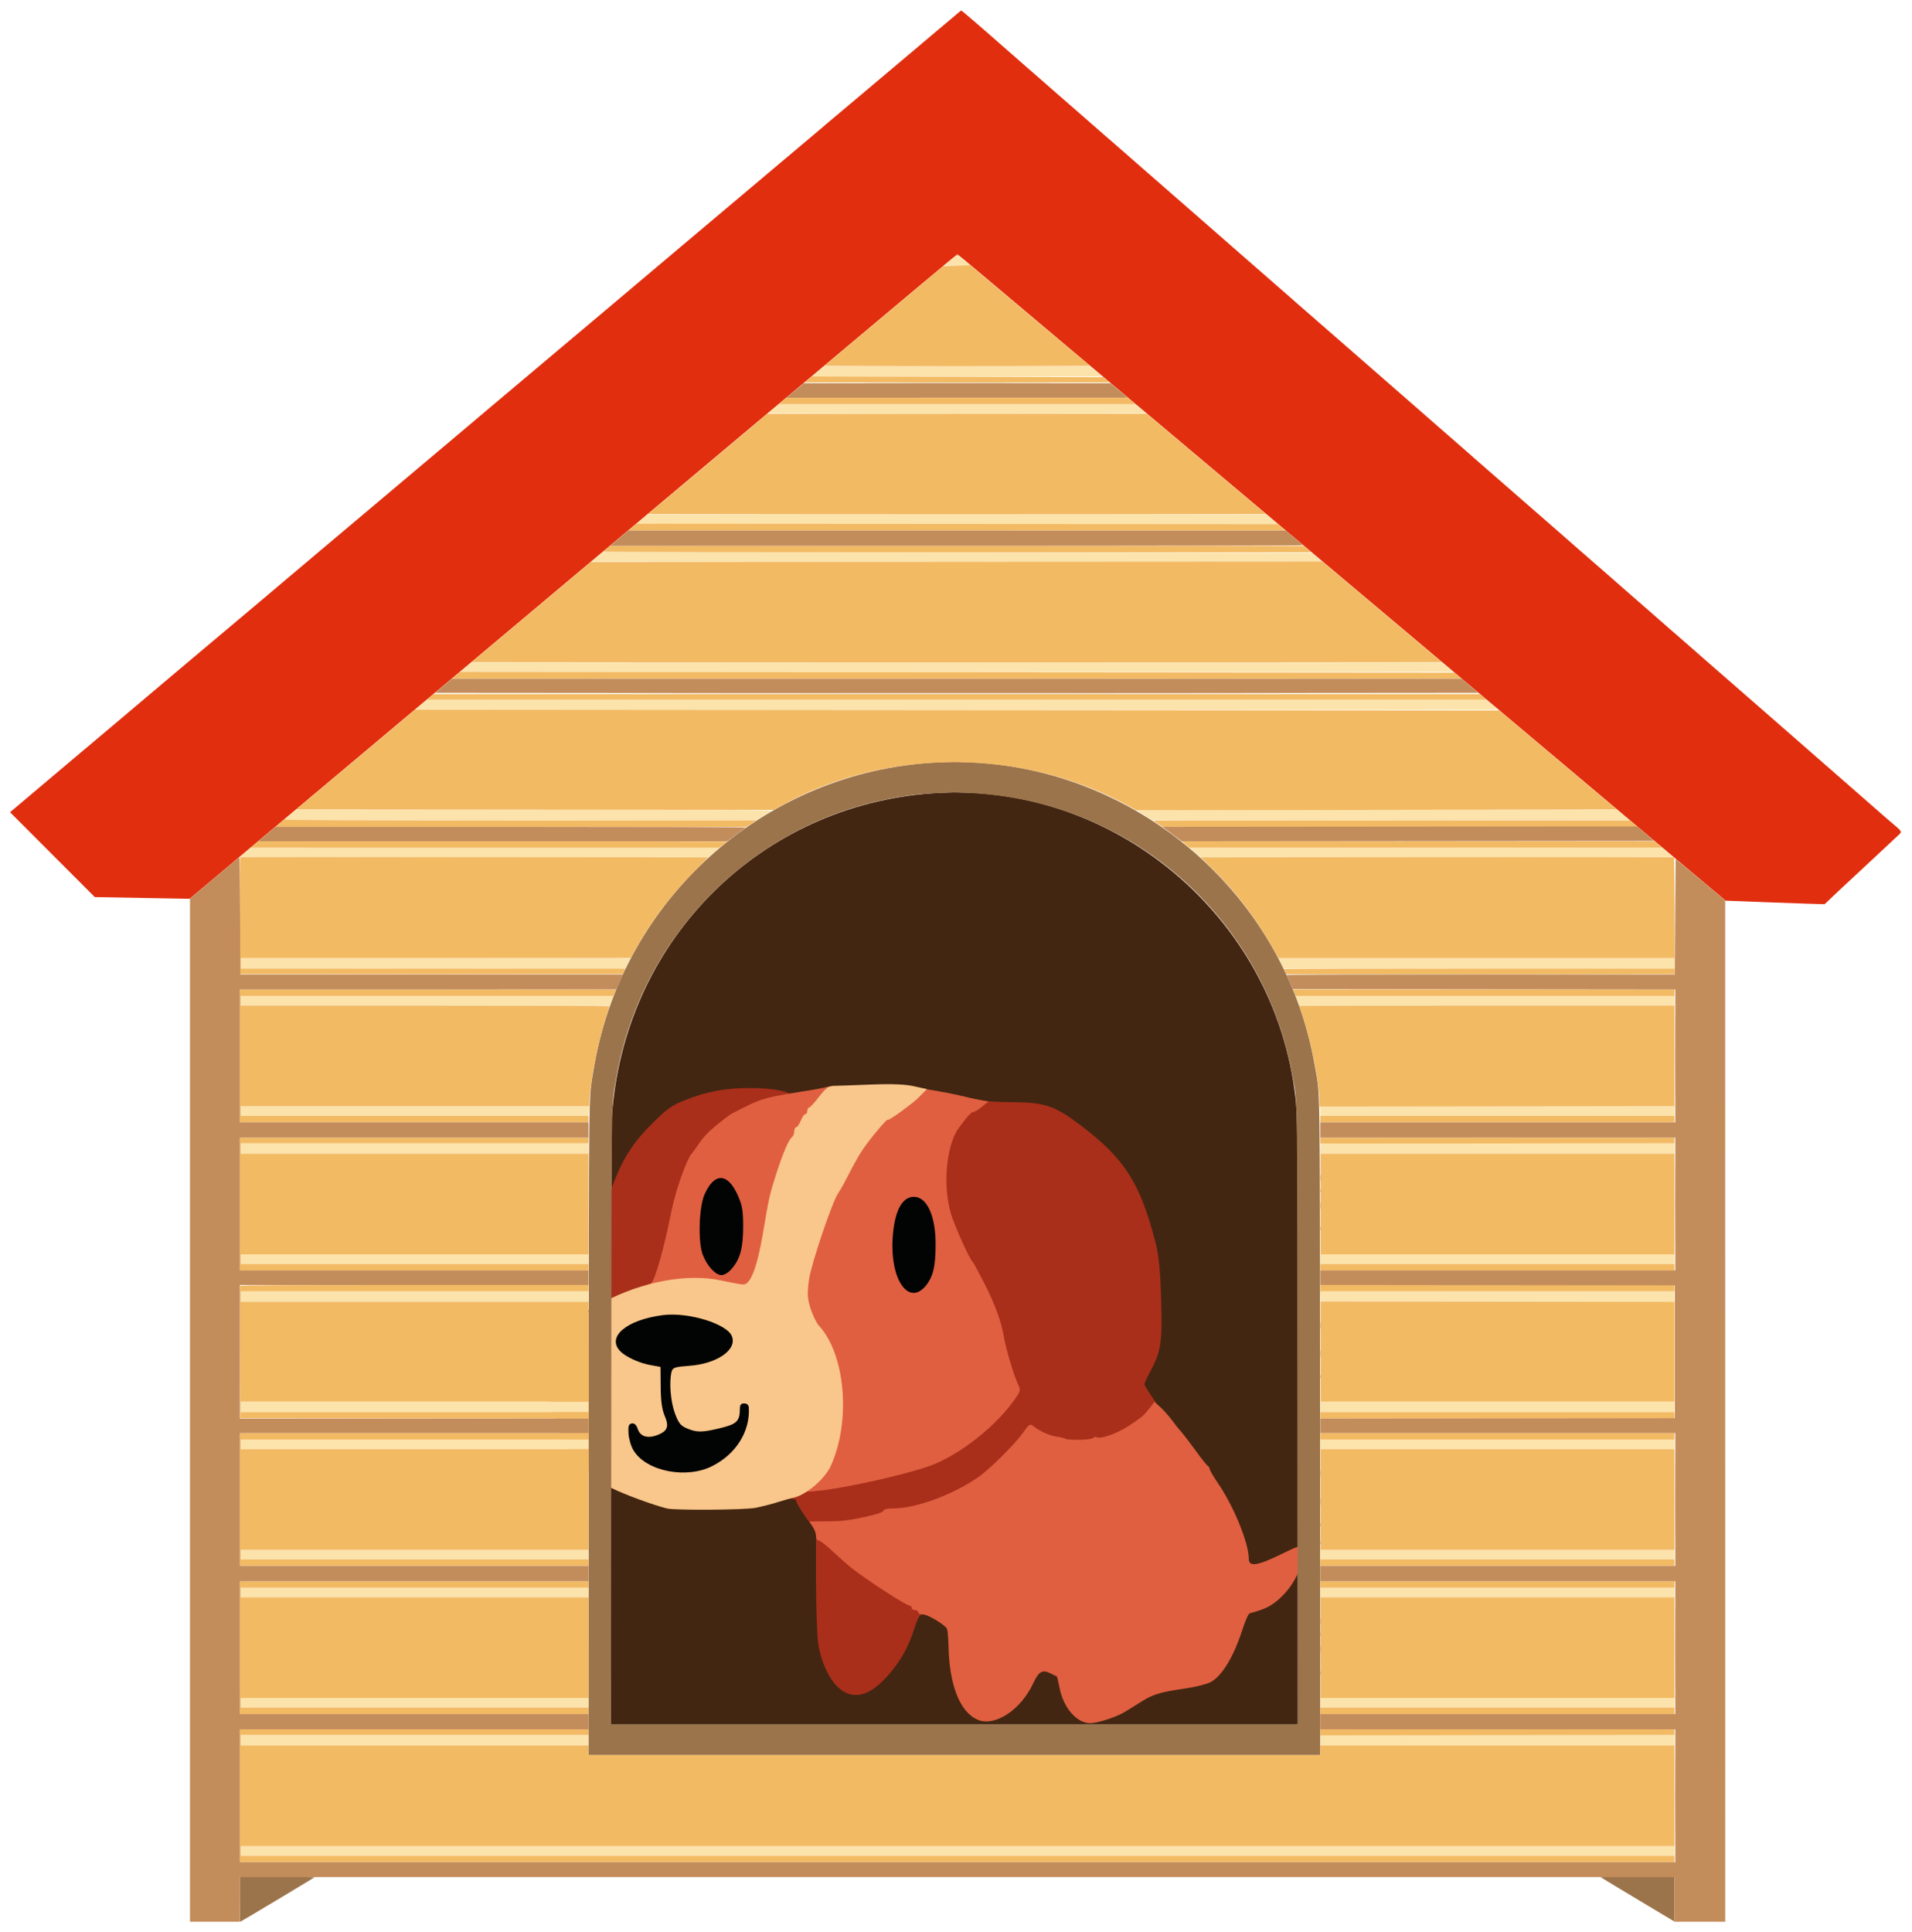 <svg viewBox="0, 0, 400,404.194" xmlns="http://www.w3.org/2000/svg">
  <g
    id="g20">
    <path
      d="m 200.5,2.658 c -0.28,0.252 -0.877,0.761 -1.326,1.131 -0.448,0.371 -0.949,0.788 -1.111,0.927 -0.163,0.139 -1.154,0.972 -2.201,1.852 -1.048,0.88 -2.933,2.473 -4.189,3.54 -1.973,1.676 -7.884,6.656 -9.091,7.659 -0.224,0.186 -0.944,0.796 -1.6,1.355 -1.171,0.999 -7.196,6.065 -8.004,6.729 -0.226,0.186 -0.718,0.609 -1.094,0.939 -0.376,0.33 -1.897,1.614 -3.379,2.853 -2.503,2.092 -4.441,3.724 -4.9,4.125 -0.304,0.266 -1.577,1.339 -5.289,4.456 -1.899,1.595 -3.642,3.065 -3.874,3.266 -0.436,0.381 -7.713,6.512 -12.624,10.636 -3.617,3.038 -4.221,3.548 -6.488,5.474 -1.036,0.88 -2.967,2.509 -4.291,3.621 -2.598,2.181 -2.573,2.16 -3.895,3.284 -0.49,0.417 -2.155,1.819 -3.699,3.116 -1.544,1.297 -5.149,4.331 -8.01,6.742 -10.442,8.799 -12.789,10.776 -13.119,11.05 -0.185,0.155 -1.216,1.027 -2.291,1.939 -1.074,0.912 -3.035,2.568 -4.358,3.68 -1.322,1.111 -2.641,2.221 -2.93,2.466 -1.22,1.033 -8.788,7.412 -13.158,11.091 -2.594,2.184 -6.421,5.407 -8.505,7.163 -2.085,1.755 -3.941,3.318 -4.127,3.472 -0.185,0.154 -1.216,1.026 -2.29,1.939 -1.075,0.912 -3.036,2.568 -4.36,3.679 -1.323,1.112 -2.68,2.258 -3.015,2.548 -0.334,0.29 -2.132,1.806 -3.994,3.369 -1.861,1.562 -5.727,4.814 -8.589,7.226 -2.862,2.412 -7.137,6.01 -9.499,7.996 -2.362,1.985 -4.379,3.688 -4.481,3.783 -0.102,0.095 -1.044,0.893 -2.093,1.773 -2.38,1.997 -5.5,4.631 -6.058,5.113 -0.231,0.201 -1.065,0.903 -1.852,1.561 -0.788,0.658 -2.5,2.097 -3.806,3.198 -10.828,9.129 -13.829,11.662 -14.282,12.055 l -0.523,0.453 8.864,8.874 8.864,8.874 9.922,0.176 9.921,0.176 5.795,-4.872 c 6.051,-5.087 10.917,-9.174 14.908,-12.522 3.447,-2.891 73.917,-62.08 77.389,-65 1.621,-1.364 5.487,-4.611 8.59,-7.216 3.103,-2.606 10.985,-9.226 17.516,-14.712 6.53,-5.486 13.617,-11.436 15.747,-13.222 2.131,-1.785 7.625,-6.397 12.211,-10.248 4.585,-3.851 8.389,-7.002 8.454,-7.003 0.065,0 1.619,1.266 3.453,2.814 4.07,3.435 10.961,9.238 18.156,15.288 2.964,2.493 6.071,5.109 6.905,5.813 0.834,0.704 6.101,5.137 11.705,9.851 5.604,4.714 11.592,9.755 13.306,11.202 1.713,1.446 4.821,4.062 6.905,5.813 2.084,1.75 4.471,3.759 5.305,4.463 1.443,1.219 15.222,12.821 25.516,21.486 2.64,2.222 6.998,5.891 9.684,8.154 2.686,2.262 6.703,5.645 8.926,7.517 2.224,1.872 6.581,5.541 9.685,8.155 3.103,2.613 7.688,6.473 10.189,8.577 2.501,2.104 8.754,7.368 13.895,11.697 5.141,4.329 11.09,9.332 13.221,11.117 l 3.874,3.247 3.2,0.111 c 1.76,0.061 4.829,0.181 6.821,0.266 1.991,0.085 5.212,0.2 7.157,0.256 l 3.537,0.101 1.263,-1.206 c 1.403,-1.34 1.87,-1.776 5.389,-5.045 1.343,-1.247 2.639,-2.457 2.881,-2.688 0.242,-0.232 1.379,-1.293 2.527,-2.357 1.148,-1.065 2.536,-2.362 3.084,-2.883 1.17,-1.111 1.337,-0.756 -1.502,-3.187 -1.019,-0.872 -1.89,-1.627 -1.936,-1.677 -0.047,-0.05 -0.956,-0.846 -2.021,-1.77 -1.066,-0.924 -1.975,-1.72 -2.022,-1.769 -0.046,-0.048 -0.955,-0.845 -2.021,-1.77 -1.065,-0.925 -2.202,-1.919 -2.526,-2.208 -0.324,-0.29 -4.303,-3.768 -8.842,-7.73 -8.668,-7.566 -8.802,-7.682 -13.221,-11.55 -1.528,-1.338 -4.219,-3.681 -5.979,-5.207 -1.76,-1.526 -3.276,-2.857 -3.368,-2.957 -0.093,-0.101 -1.003,-0.895 -2.021,-1.766 -1.019,-0.87 -1.891,-1.626 -1.937,-1.679 -0.047,-0.053 -1.638,-1.448 -3.537,-3.099 -1.899,-1.651 -3.718,-3.239 -4.042,-3.528 -0.324,-0.29 -1.461,-1.284 -2.527,-2.209 -1.065,-0.925 -1.974,-1.723 -2.021,-1.773 -0.046,-0.051 -1.524,-1.339 -3.284,-2.863 -1.76,-1.524 -3.465,-3.01 -3.789,-3.302 -0.325,-0.291 -1.916,-1.687 -3.537,-3.101 -1.621,-1.413 -3.44,-3.002 -4.042,-3.529 -2.316,-2.028 -10.819,-9.445 -13.39,-11.679 -1.482,-1.288 -2.998,-2.619 -3.368,-2.958 -0.371,-0.34 -1.508,-1.334 -2.526,-2.211 -1.019,-0.876 -2.118,-1.83 -2.443,-2.12 -0.324,-0.29 -1.915,-1.684 -3.536,-3.098 -1.621,-1.413 -3.44,-3.004 -4.043,-3.533 -0.602,-0.53 -2.61,-2.285 -4.463,-3.9 -1.852,-1.615 -6.4,-5.582 -10.105,-8.816 -3.705,-3.233 -7.005,-6.11 -7.333,-6.393 -0.328,-0.284 -1.161,-1.017 -1.852,-1.629 -0.692,-0.613 -2.545,-2.234 -4.12,-3.603 -1.575,-1.369 -3.129,-2.724 -3.453,-3.012 -0.324,-0.288 -1.461,-1.281 -2.526,-2.206 -1.065,-0.925 -1.975,-1.722 -2.021,-1.771 -0.047,-0.048 -0.956,-0.845 -2.021,-1.77 -1.066,-0.925 -2.202,-1.919 -2.527,-2.209 -0.324,-0.29 -3.393,-2.971 -6.821,-5.959 -3.427,-2.987 -6.496,-5.668 -6.821,-5.957 -0.324,-0.289 -1.461,-1.283 -2.526,-2.209 -1.065,-0.926 -2.019,-1.76 -2.118,-1.853 -0.1,-0.093 -1.843,-1.609 -3.873,-3.369 -2.03,-1.76 -4.07,-3.545 -4.534,-3.967 -0.464,-0.422 -1.677,-1.482 -2.696,-2.354 -1.019,-0.872 -1.891,-1.63 -1.937,-1.683 -0.046,-0.053 -1.638,-1.448 -3.537,-3.099 -1.899,-1.651 -3.718,-3.239 -4.042,-3.529 -0.324,-0.289 -1.461,-1.284 -2.526,-2.21 -1.065,-0.926 -2.202,-1.921 -2.526,-2.211 -2.354,-2.102 -7.811,-6.799 -7.896,-6.795 -0.058,0.003 -0.334,0.212 -0.615,0.464"
      stroke="none"
      fill="#e12e0e"
      fill-rule="evenodd"
      id="path6"/>
    <path
      d="m 199.116,165.849 c 0.347,0.036 0.916,0.036 1.263,0 0.347,-0.036 0.063,-0.066 -0.632,-0.066 -0.694,0 -0.979,0.03 -0.631,0.066"
      stroke="none"
      fill="#7f5b37"
      fill-rule="evenodd"
      id="path14"/>
    <path
      d=""
      stroke="none"
      fill="#d44c2c"
      fill-rule="evenodd"
      id="path16"/>
    <path
      d="m 184.211,80.126 c 8.823,0.024 23.261,0.024 32.084,0 8.823,-0.024 1.604,-0.044 -16.042,-0.044 -17.647,0 -24.866,0.02 -16.042,0.044 m -38.822,65.011 c 30.083,0.023 79.308,0.023 109.39,0 30.082,-0.024 5.469,-0.043 -54.695,-0.043 -60.164,0 -84.777,0.019 -54.695,0.043 m 204.968,46.485 -0.041,12.169 -40.658,-0.043 c -22.361,-0.023 -40.622,0.014 -40.579,0.084 0.146,0.237 81.237,0.153 81.328,-0.085 0.044,-0.115 0.06,-5.629 0.035,-12.252 l -0.044,-12.042 -0.041,12.169 M 70.274,203.916 c 11,0.024 29,0.024 40,0 11,-0.024 2,-0.044 -20,-0.044 -22,0 -31,0.02 -20,0.044 m 280.122,16.968 c 0,7.689 0.021,10.859 0.046,7.044 0.025,-3.814 0.025,-10.104 0,-13.979 -0.025,-3.874 -0.046,-0.753 -0.046,6.935 m 0,30.99 c 0,7.688 0.021,10.858 0.046,7.044 0.025,-3.814 0.025,-10.105 0,-13.979 -0.025,-3.874 -0.046,-0.754 -0.046,6.935 m 0,30.905 c 0,7.642 0.021,10.768 0.046,6.947 0.025,-3.821 0.025,-10.073 0,-13.894 -0.025,-3.821 -0.046,-0.695 -0.046,6.947 m 0,30.905 c 0,7.689 0.021,10.859 0.046,7.044 0.025,-3.814 0.025,-10.104 0,-13.979 -0.025,-3.874 -0.046,-0.753 -0.046,6.935 m 0,30.99 c 0,7.688 0.021,10.858 0.046,7.044 0.025,-3.814 0.025,-10.105 0,-13.979 -0.025,-3.874 -0.046,-0.754 -0.046,6.935 m 0,30.989 c 0,7.689 0.021,10.858 0.046,7.044 0.025,-3.814 0.025,-10.104 0,-13.979 -0.025,-3.874 -0.046,-0.753 -0.046,6.935"
      stroke="none"
      fill="#c4a474"
      fill-rule="evenodd"
      id="path18"/>
  </g>
  <g>
    <path
      d="m 193.432,166.082 c -35.675,3.331 -63.013,31.578 -65.426,67.602 -0.108,1.619 -0.17,24.898 -0.172,64.8 l -0.002,62.274 h 71.831 71.832 l -0.002,-63.116 c -0.002,-64.797 0,-64.661 -0.686,-69.684 -5.152,-37.779 -39.687,-65.395 -77.375,-61.876"
      stroke="none"
      fill="#432611"
      fill-rule="evenodd"
      id="path2"/>
  </g>
  <g>
    <g
      id="g232"
      transform="matrix(0.455,0,0,0.455,62.048,138.506)">
      <g
        id="l2sRUFJ4gIc71QNLh5DQjaD"
        fill="#020403"
        transform="matrix(0.1,0,0,0.1,115.823,192.839)">
        <g
          id="g5">
          <path
            id="pSuTu6CHw"
            d="M 484,1812 C 372,1770 340,1728 337,1618 l -2,-73 48,-3 c 45,-3 48,-2 58,27 12,34 20,37 48,19 16,-9 17,-16 9,-37 -5,-14 -12,-67 -15,-118 l -6,-91 -36,-7 c -50,-9 -115,-39 -140,-64 -16,-16 -21,-33 -21,-77 0,-49 4,-59 29,-83 83,-77 345,-93 493,-29 61,26 78,50 78,109 0,87 -69,136 -207,146 -62,5 -72,9 -77,27 -10,38 -6,75 15,131 28,76 60,90 154,67 70,-17 85,-32 85,-88 0,-22 4,-24 50,-24 48,0 49,1 55,33 8,43 -9,136 -34,184 -25,49 -84,105 -141,134 -63,32 -222,38 -296,11 z"/>
          <path
            id="psFdKiIVe"
            d="m 1601,974 c -41,-52 -54,-117 -49,-248 5,-123 15,-162 52,-204 29,-32 123,-32 154,1 38,41 52,101 52,226 0,131 -10,177 -46,221 -23,27 -31,30 -84,30 -51,0 -61,-3 -79,-26 z"/>
          <path
            id="p1EoYv2mYN"
            d="m 717,890 c -41,-49 -52,-95 -52,-225 0,-182 37,-255 129,-255 55,0 78,18 107,82 20,46 24,69 24,173 0,130 -11,176 -52,225 -22,26 -31,30 -78,30 -47,0 -56,-4 -78,-30 z"/>
        </g>
      </g>
      <g
        id="l5yyYDQMKf4WEhfSvAoAU1m"
        fill="#a92f1b"
        transform="matrix(0.1,0,0,0.1,115.823,192.839)">
        <g
          id="g11">
          <path
            id="pu2HIhERp"
            d="m 1336,2789 c -46,-40 -83,-121 -96,-206 -5,-37 -10,-166 -10,-285 v -218 h 27 c 17,0 43,16 77,48 28,26 67,60 86,76 62,50 255,176 271,176 5,0 9,5 9,10 0,6 7,10 15,10 9,0 15,9 15,25 0,15 -6,25 -14,25 -9,0 -22,26 -35,68 -26,83 -65,152 -125,218 -80,90 -157,109 -220,53 z"/>
          <path
            id="pLnnhXWvD"
            d="m 1182,2002 c -23,-33 -42,-65 -42,-71 0,-10 -14,-15 -32,-12 -5,0 -8,-7 -8,-18 0,-21 67,-51 117,-51 38,0 253,-42 383,-75 176,-44 309,-120 426,-242 102,-107 101,-104 70,-204 -14,-46 -28,-102 -32,-124 -11,-69 -41,-151 -90,-247 -26,-51 -50,-95 -53,-98 -16,-14 -85,-168 -102,-227 -24,-87 -26,-267 -3,-356 17,-68 83,-167 110,-167 6,0 17,-7 25,-16 9,-11 20,-13 38,-8 14,5 80,9 146,9 147,1 193,17 310,105 205,155 276,267 347,544 15,61 21,126 25,262 6,197 -1,236 -53,333 -13,24 -24,47 -24,52 0,5 16,32 35,59 19,27 35,53 35,57 0,16 -56,69 -110,105 -66,45 -155,68 -260,68 -74,0 -155,-16 -197,-38 -18,-10 -24,-7 -49,26 -40,51 -140,148 -191,183 -104,72 -310,148 -400,149 -18,0 -33,4 -33,8 0,11 -163,40 -265,48 l -80,6 z"/>
          <path
            id="pMjkUjepb"
            d="m 180,1060 c 0,-5 3,-10 8,-10 4,0 8,-33 9,-73 4,-131 38,-325 78,-443 54,-160 101,-240 201,-340 71,-71 91,-85 161,-112 95,-37 179,-52 289,-52 112,0 194,17 194,41 0,18 -7,21 -78,33 -29,5 -150,59 -177,78 -79,59 -115,92 -140,129 -16,24 -32,46 -35,49 -24,22 -75,170 -100,286 -16,77 -39,177 -52,223 l -24,83 -89,33 c -50,17 -113,44 -142,58 -53,27 -103,35 -103,17 z"/>
        </g>
      </g>
      <g
        id="l1Nblm8LSH1z1o6tPgnAfXl"
        fill="#e05f40"
        transform="matrix(0.1,0,0,0.1,115.823,192.839)">
        <g
          id="g17">
          <path
            id="pFqoEqcOn"
            d="m 1973,2934 c -82,-35 -131,-161 -134,-345 -1,-37 -4,-71 -8,-75 -15,-21 -89,-64 -109,-64 -12,0 -22,-4 -22,-10 0,-5 -7,-10 -15,-10 -8,0 -15,-4 -15,-10 0,-5 -4,-10 -9,-10 -16,0 -209,-126 -271,-176 -19,-16 -58,-50 -86,-76 -28,-27 -56,-48 -62,-48 -7,0 -12,-9 -12,-20 0,-12 -7,-31 -15,-44 l -15,-23 52,-1 c 29,0 64,0 78,-1 57,-1 210,-35 210,-47 0,-7 16,-11 43,-11 104,0 272,-61 392,-143 53,-37 165,-148 206,-204 28,-40 34,-44 48,-32 26,22 78,46 109,49 15,2 32,6 37,9 16,9 125,6 131,-4 3,-4 9,-6 14,-3 18,11 95,-17 150,-53 61,-41 67,-46 96,-83 l 20,-26 24,21 c 14,12 38,39 55,61 16,22 36,47 45,56 8,9 37,47 65,85 27,38 53,70 57,72 4,2 8,8 8,13 0,5 16,33 35,61 75,108 145,280 145,353 0,37 39,32 145,-20 89,-43 90,-44 96,-22 16,58 -25,154 -93,218 -42,40 -72,55 -144,74 -6,2 -21,36 -34,77 -41,126 -96,216 -149,241 -20,9 -69,21 -109,27 -113,16 -148,26 -198,56 -25,16 -62,39 -82,51 -40,25 -127,53 -162,53 -61,0 -123,-71 -140,-162 -6,-28 -11,-52 -13,-53 -1,0 -14,-7 -29,-14 -37,-19 -54,-9 -80,47 -57,122 -177,200 -255,166 z"/>
          <path
            id="pIB9Kmcbl"
            d="m 1180,1866 c 0,-11 17,-39 38,-61 61,-65 104,-194 105,-315 1,-113 -51,-273 -109,-337 -48,-52 -64,-163 -43,-292 10,-63 111,-353 132,-379 5,-7 21,-34 34,-60 46,-90 68,-127 99,-169 45,-61 92,-113 102,-113 4,0 22,-10 39,-22 16,-13 42,-32 58,-43 15,-11 34,-26 42,-34 12,-11 27,-12 90,-1 42,7 99,18 127,25 28,7 69,16 90,20 l 39,7 -29,23 c -16,14 -34,24 -39,25 -11,0 -23,13 -67,71 -58,77 -76,262 -39,392 17,59 86,213 102,227 3,3 27,47 53,98 49,96 79,178 90,247 9,52 44,171 63,213 15,31 14,34 -11,70 -80,116 -229,238 -362,297 -91,41 -413,115 -556,128 -44,4 -48,3 -48,-17 z m 554,-926 c 34,-41 46,-89 46,-191 0,-132 -40,-219 -100,-219 -56,0 -91,69 -98,196 -10,187 74,306 152,214 z"/>
          <path
            id="p13HsS78Gd"
            d="m 849,966 c -3,-3 -41,-13 -84,-22 -69,-14 -92,-15 -187,-3 -108,13 -135,9 -106,-14 18,-14 60,-162 93,-330 20,-98 72,-246 95,-267 3,-3 19,-25 35,-49 25,-37 61,-70 140,-129 6,-4 41,-22 78,-40 69,-34 102,-42 259,-67 47,-7 96,-16 107,-20 17,-5 21,-2 21,18 0,23 -57,107 -72,107 -4,0 -8,7 -8,15 0,8 -4,15 -9,15 -5,0 -14,14 -21,30 -7,17 -16,30 -21,30 -5,0 -9,9 -9,19 0,11 -5,23 -10,26 -14,9 -43,76 -73,170 -31,98 -32,102 -62,278 -15,87 -33,159 -48,187 -22,42 -26,45 -68,48 -25,2 -47,1 -50,-2 z m -6,-106 c 39,-45 52,-96 52,-195 0,-76 -5,-99 -27,-147 -46,-99 -106,-99 -150,0 -26,57 -31,214 -10,275 19,52 59,97 87,97 13,0 34,-12 48,-30 z"/>
        </g>
      </g>
      <g
        id="l2cPmBeDlUIMxyzkobgW4BF"
        fill="#f9c68b"
        transform="matrix(0.1,0,0,0.1,115.823,192.839)">
        <g
          id="g21">
          <path
            id="pQzz1TpdX"
            d="m 545,1963 c -68,-17 -199,-66 -255,-94 -93,-49 -190,-149 -236,-245 -74,-157 -66,-295 28,-452 47,-77 84,-111 169,-157 182,-96 387,-134 544,-100 44,9 89,18 99,18 34,3 64,-74 91,-230 30,-176 31,-180 62,-278 30,-94 59,-161 73,-170 5,-3 10,-15 10,-26 0,-10 4,-19 9,-19 5,0 14,-14 21,-30 7,-17 16,-30 21,-30 5,0 9,-7 9,-15 0,-8 4,-15 8,-15 4,0 25,-22 46,-50 28,-37 44,-49 64,-50 15,0 92,-3 172,-6 103,-4 162,-1 202,8 l 58,13 -25,25 c -28,29 -32,32 -102,84 -29,21 -53,35 -53,32 0,-8 -57,57 -95,109 -29,38 -49,72 -98,167 -13,26 -29,53 -34,60 -25,31 -124,324 -135,397 -9,68 -8,86 7,135 10,31 27,66 39,79 121,132 147,437 55,642 -29,65 -119,140 -179,150 -3,0 -30,8 -60,17 -30,10 -79,22 -108,28 -52,10 -369,12 -407,3 z m 210,-196 c 108,-55 173,-160 166,-269 -1,-11 -9,-18 -21,-18 -15,0 -20,7 -20,24 0,57 -14,71 -88,89 -86,21 -110,21 -155,2 -29,-12 -39,-24 -56,-70 -20,-54 -27,-145 -15,-191 5,-19 15,-22 81,-27 126,-9 219,-72 197,-134 -19,-58 -200,-114 -318,-99 -169,22 -261,101 -195,167 27,27 93,56 145,64 l 39,7 1,91 c 0,63 6,104 17,131 20,45 16,68 -16,84 -51,26 -93,19 -106,-19 -7,-21 -16,-29 -28,-27 -15,3 -17,12 -15,48 2,25 12,59 23,76 59,97 245,133 364,71 z"/>
        </g>
      </g>
    </g>
  </g>
  <g>
    <path
      d="m 192.337,159.762 c -34.635,3.419 -62.693,29.857 -68.2,64.261 -0.997,6.227 -0.922,0.496 -0.977,75.051 l -0.051,68.084 h 76.554 76.553 l -0.048,-68.505 c -0.052,-75.708 0.044,-68.928 -1.063,-75.484 -6.646,-39.362 -43.14,-67.319 -82.768,-63.407 m 10.625,6.131 c 33.605,1.632 61.432,26.062 67.433,59.202 1.084,5.982 0.996,0.047 1.053,71.116 l 0.051,64.547 h -71.836 -71.837 l 0.054,-64.211 c 0.059,-69.398 0,-64.62 0.879,-70.083 4.84,-30.08 28.107,-53.976 57.898,-59.466 4.13,-0.761 5.941,-0.941 12.501,-1.242 0.278,-0.013 1.99,0.048 3.804,0.137 M 50.189,397.305 c 0,2.594 0.033,4.716 0.072,4.716 0.1,0 15.302,-9.109 15.499,-9.287 0.089,-0.081 -3.318,-0.145 -7.705,-0.145 h -7.866 v 4.716 m 284.677,-4.615 c 0.055,0.056 3.554,2.169 7.775,4.697 l 7.675,4.596 v -4.697 -4.697 h -7.776 c -4.276,0 -7.73,0.046 -7.674,0.101"
      stroke="none"
      fill="#9c744b"
      fill-rule="evenodd"
      id="path12"/>
  </g>
  <g>
    <path
      d="m 198.668,54.531 -1.164,0.964 1.374,0.049 c 0.756,0.027 1.993,0.027 2.749,0 l 1.375,-0.049 -1.136,-0.969 c -1.457,-1.243 -1.692,-1.242 -3.198,0.005 m -27.548,23.153 -1.241,1.053 15.187,0.043 c 8.353,0.023 22.023,0.023 30.379,0 l 15.193,-0.043 -1.256,-1.05 -1.256,-1.049 -27.882,-0.003 -27.882,-0.003 -1.242,1.052 m -9.335,7.832 -1.153,0.968 19.811,0.043 c 10.895,0.024 28.72,0.024 39.609,0 l 19.8,-0.043 -1.177,-0.968 -1.177,-0.969 h -37.281 -37.28 l -1.152,0.969 m -27.433,23.044 c -0.622,0.517 -1.131,0.971 -1.131,1.011 0,0.039 30.169,0.071 67.041,0.071 h 67.041 l -1.171,-1.01 -1.171,-1.011 h -64.739 -64.738 l -1.132,0.939 m -9.416,7.903 -1.216,1.011 38.28,0.042 c 21.054,0.024 55.453,0.024 76.443,0 l 38.163,-0.042 -1.069,-0.927 -1.069,-0.926 -74.159,-0.084 -74.158,-0.084 -1.215,1.01 m -27.517,23.116 -1.135,0.968 51.998,0.043 c 28.599,0.023 75.351,0.023 103.894,0 l 51.895,-0.043 -1.167,-0.968 -1.167,-0.968 H 200.145 98.553 l -1.134,0.968 m -9.327,7.835 -1.256,1.049 56.722,0.043 c 31.197,0.023 82.192,0.023 113.321,0 l 56.6,-0.043 -1.273,-1.052 -1.273,-1.053 -110.793,0.003 -110.793,0.003 -1.255,1.05 m -27.469,23.07 -1.251,1.053 49.406,0.042 49.406,0.043 1.455,-0.871 c 0.801,-0.48 1.605,-0.972 1.788,-1.095 0.277,-0.187 -8.009,-0.224 -49.611,-0.224 H 61.873 l -1.25,1.052 m 177.28,-0.916 c 0.088,0.075 0.852,0.568 1.698,1.095 l 1.539,0.959 49.857,-0.043 49.856,-0.042 -1.235,-1.053 -1.235,-1.052 h -50.32 c -27.676,0 -50.248,0.061 -50.16,0.136 M 51.41,178.209 c -0.579,0.474 -1.052,0.928 -1.052,1.01 0,0.086 20.673,0.146 48.968,0.141 l 48.969,-0.007 1.091,-1.003 1.091,-1.003 H 101.469 52.462 l -1.052,0.862 m 198.639,0.149 1.138,1.01 h 49.396 c 27.168,0 49.396,-0.033 49.396,-0.073 0,-0.041 -0.497,-0.495 -1.104,-1.011 l -1.105,-0.937 h -49.43 -49.43 l 1.139,1.011 M 50.358,201.516 v 1.095 h 40.25 40.25 l 0.508,-1.006 c 0.279,-0.553 0.508,-1.046 0.508,-1.095 0,-0.049 -18.341,-0.089 -40.758,-0.089 H 50.358 v 1.095 m 217.638,0 0.539,1.095 h 40.891 40.89 v -1.095 -1.095 h -41.43 -41.43 l 0.54,1.095 m -217.638,7.831 v 1.011 h 38.619 38.619 l 0.364,-1.011 0.363,-1.01 H 89.341 50.358 v 1.01 m 220.861,-0.621 c 0.054,0.213 0.214,0.668 0.357,1.01 l 0.26,0.622 h 39.24 39.24 v -1.011 -1.01 h -39.597 -39.598 l 0.098,0.389 M 50.358,232.421 v 1.011 h 36.357 36.357 l 0.104,-0.632 c 0.058,-0.347 0.105,-0.802 0.106,-1.011 l 0.002,-0.378 H 86.821 50.358 v 1.01 m 225.853,0 v 1.011 h 37.052 37.053 v -1.011 -1.01 h -37.053 -37.052 v 1.01 m -225.853,7.832 v 1.094 h 36.379 36.379 v -1.094 -1.095 H 86.737 50.358 v 1.095 m 225.965,-0.983 c -0.062,0.062 -0.112,0.555 -0.112,1.095 v 0.982 h 37.052 37.053 v -1.094 -1.095 h -36.941 c -20.317,0 -36.99,0.05 -37.052,0.112 M 50.358,263.411 v 1.01 h 36.379 36.379 v -1.01 -1.011 H 86.737 50.358 v 1.011 m 225.853,0 v 1.01 h 37.052 37.053 v -1.01 -1.011 h -37.053 -37.052 v 1.011 m -225.853,7.831 v 1.095 h 36.379 36.379 v -1.095 -1.095 H 86.737 50.358 v 1.095 m 225.887,-0.042 0.05,1.053 37.01,0.042 37.011,0.043 v -1.096 -1.095 h -37.061 -37.061 l 0.051,1.053 M 50.358,294.316 v 1.095 h 36.379 36.379 v -1.095 -1.095 H 86.737 50.358 v 1.095 m 225.853,0 v 1.095 h 37.052 37.053 v -1.095 -1.095 h -37.053 -37.052 v 1.095 m -225.853,7.831 v 1.011 h 36.379 36.379 v -1.011 -1.01 H 86.737 50.358 v 1.01 m 225.853,0 v 1.011 h 37.052 37.053 v -1.011 -1.01 h -37.053 -37.052 v 1.01 M 50.358,325.221 v 1.011 h 36.379 36.379 v -1.011 -1.01 H 86.737 50.358 v 1.01 m 225.853,0 v 1.011 h 37.052 37.053 v -1.011 -1.01 h -37.053 -37.052 v 1.01 m -225.853,7.916 v 1.01 h 36.379 36.379 v -1.01 -1.011 H 86.737 50.358 v 1.011 m 225.853,0 v 1.01 h 37.052 37.053 v -1.01 -1.011 h -37.053 -37.052 v 1.011 M 50.358,356.211 v 1.01 h 36.379 36.379 v -1.01 -1.011 H 86.737 50.358 v 1.011 m 225.853,0 v 1.01 h 37.052 37.053 v -1.01 -1.011 h -37.053 -37.052 v 1.011 m -225.853,7.831 v 1.095 h 36.379 36.379 v -1.095 -1.095 H 86.737 50.358 v 1.095 m 225.965,-0.982 c -0.062,0.061 -0.112,0.554 -0.112,1.094 v 0.983 h 37.052 37.053 v -1.095 -1.095 h -36.941 c -20.317,0 -36.99,0.051 -37.052,0.113 M 50.358,387.2 v 1.011 H 200.337 350.316 V 387.2 386.189 H 200.337 50.358 v 1.011"
      stroke="none"
      fill="#fbe3ab"
      fill-rule="evenodd"
      id="path8"/>
    <path
      d="m 200,53.389 c -0.057,0.093 0.056,0.169 0.253,0.169 0.196,0 0.31,-0.076 0.252,-0.169 -0.057,-0.092 -0.171,-0.168 -0.252,-0.168 -0.082,0 -0.196,0.076 -0.253,0.168 m 0.168,2.19 -2.863,0.084 -1.263,1.073 c -0.695,0.59 -2.551,2.153 -4.126,3.473 -1.575,1.321 -3.934,3.301 -5.243,4.401 -1.308,1.1 -5.047,4.236 -8.309,6.969 l -5.931,4.968 13.91,0.043 c 7.65,0.024 20.167,0.024 27.814,0 l 13.904,-0.043 -3.251,-2.72 c -1.789,-1.496 -4.351,-3.646 -5.694,-4.779 -4.995,-4.212 -11.066,-9.316 -13.909,-11.692 -0.548,-0.458 -1.262,-1.064 -1.586,-1.347 l -0.589,-0.514 -2.864,0.084 M 169.089,79.368 168.378,80 h 31.891 31.892 l -0.664,-0.547 -0.664,-0.548 -30.516,-0.084 -30.516,-0.084 -0.712,0.631 m -5.384,4.512 -0.758,0.666 37.285,10e-4 h 37.285 l -0.737,-0.666 -0.738,-0.667 h -35.789 -35.79 l -0.758,0.666 m -4.042,3.387 c -0.417,0.377 -2.531,2.174 -4.699,3.993 -2.167,1.82 -5.692,4.778 -7.831,6.574 -2.14,1.796 -5.626,4.714 -7.747,6.484 l -3.856,3.219 32.361,0.042 c 17.799,0.024 46.898,0.024 64.665,0 l 32.304,-0.042 -2.03,-1.702 c -6.167,-5.172 -10.79,-9.06 -15.909,-13.381 -2.354,-1.987 -4.891,-4.123 -5.638,-4.749 l -1.359,-1.137 -39.751,0.007 -39.752,0.007 -0.758,0.685 m -27.388,23.007 -0.813,0.715 68.711,-0.007 68.711,-0.007 -0.758,-0.666 -0.758,-0.665 -67.139,-0.043 -67.14,-0.043 -0.814,0.716 m -5.328,4.469 c -0.347,0.298 -0.631,0.598 -0.631,0.668 0,0.069 33.29,0.123 73.979,0.119 l 73.979,-0.007 -0.738,-0.667 -0.737,-0.667 -72.61,0.007 -72.61,0.006 -0.632,0.541 m 73.159,2.773 -76.526,0.042 -1.621,1.398 c -0.892,0.77 -2.532,2.155 -3.643,3.079 -1.112,0.924 -3.191,2.663 -4.62,3.864 -6.549,5.505 -9.567,8.036 -12.217,10.245 l -2.858,2.382 50.83,0.043 c 27.956,0.023 73.642,0.023 101.524,0 l 50.694,-0.043 -4.434,-3.705 c -2.439,-2.038 -5.457,-4.58 -6.708,-5.648 -1.251,-1.069 -3.866,-3.277 -5.811,-4.908 -1.945,-1.63 -4.56,-3.825 -5.811,-4.878 l -2.273,-1.913 -76.526,0.042 m -104.723,23.744 -0.815,0.712 105.589,0.003 105.588,0.004 -0.738,-0.632 -0.738,-0.631 -104.036,-0.084 -104.036,-0.085 -0.814,0.713 m -5.362,4.512 -0.674,0.581 110.807,0.002 110.807,0.003 -0.659,-0.583 -0.66,-0.582 -109.474,-0.001 H 90.695 l -0.674,0.58 m -4.565,3.851 c -0.732,0.638 -1.717,1.472 -2.19,1.853 -0.472,0.381 -1.799,1.485 -2.947,2.453 -2.895,2.441 -8.442,7.097 -15.46,12.976 l -2.915,2.442 49.953,0.043 49.954,0.042 1.559,-0.868 c 22.103,-12.307 51.03,-12.156 73.306,0.383 l 1.01,0.569 50.274,-0.084 50.274,-0.085 -2.011,-1.684 c -1.105,-0.926 -2.73,-2.29 -3.61,-3.031 -0.88,-0.741 -2.142,-1.803 -2.804,-2.358 -3.669,-3.079 -7.022,-5.906 -12.375,-10.436 l -3.79,-3.206 -113.449,-0.085 -113.45,-0.084 -1.329,1.16 m -26.845,22.509 -0.927,0.833 49.263,0.001 49.264,0.001 1.01,-0.672 1.011,-0.673 h -49.4 c -32.89,-0.001 -49.364,-0.057 -49.295,-0.169 0.179,-0.29 0.028,-0.179 -0.926,0.679 m 182.736,-0.451 c 0,0.034 0.416,0.337 0.924,0.674 l 0.924,0.613 49.645,-0.006 49.644,-0.007 -0.737,-0.667 -0.738,-0.667 h -49.831 c -27.407,0 -49.831,0.027 -49.831,0.06 m -188.126,4.993 -0.758,0.663 48.992,0.005 48.993,0.005 0.818,-0.624 c 0.45,-0.343 0.818,-0.646 0.818,-0.673 0,-0.028 -22.073,-0.048 -49.052,-0.045 l -49.053,0.005 -0.758,0.664 m 194.863,0 0.758,0.663 49.432,-0.002 49.431,-0.002 -0.758,-0.666 -0.758,-0.666 -49.431,0.004 -49.432,0.005 0.758,0.664 m -197.892,14.863 0.002,12.252 h 40.051 40.051 l 0.281,-0.589 0.281,-0.589 h -40.25 -40.25 v -1.095 -1.095 l 40.8,-0.004 40.8,-0.004 1.095,-1.975 c 3.174,-5.726 7.321,-11.199 12.377,-16.335 l 2.696,-2.739 -48.968,-0.04 -48.969,-0.04 0.003,12.253 m 250.449,-12.21 -49.421,0.042 2.348,2.319 c 5.314,5.249 9.358,10.641 13.45,17.933 l 0.449,0.8 h 41.424 41.425 v -10.516 c 0,-5.784 -0.057,-10.54 -0.127,-10.569 -0.069,-0.028 -22.366,-0.033 -49.548,-0.009 m -32.009,23.376 c 0,0.051 0.115,0.316 0.257,0.59 l 0.256,0.496 h 40.586 40.585 v -0.589 -0.589 h -40.842 c -22.463,0 -40.842,0.041 -40.842,0.092 m -218.441,18.181 0.003,13.895 h 36.461 36.461 v -0.674 -0.673 H 86.737 50.358 v -1.011 -1.01 h 36.463 36.463 v -0.342 c 0,-3.84 1.737,-12.866 3.55,-18.452 0.363,-1.12 0.661,-2.086 0.661,-2.148 0,-0.061 -17.356,-0.111 -38.569,-0.111 H 50.358 v -1.011 -1.01 h 38.987 38.987 l 0.255,-0.61 c 0.14,-0.336 0.255,-0.639 0.255,-0.674 0,-0.035 -17.697,-0.064 -39.327,-0.064 H 50.189 l 0.002,13.895 m 220.585,-13.221 0.265,0.674 h 39.637 39.638 v -0.674 -0.674 h -39.902 -39.903 l 0.265,0.674 m 1.056,2.748 c 0,0.028 0.228,0.728 0.507,1.553 1.949,5.766 3.703,14.636 3.703,18.724 v 0.807 l 37.137,-0.043 37.137,-0.043 v -10.526 -10.525 h -39.242 c -21.583,0 -39.242,0.024 -39.242,0.053 m 4.379,23.694 v 0.674 h 37.052 37.053 v -0.674 -0.673 h -37.053 -37.052 v 0.673 m -226.02,17.769 0.003,13.894 h 36.461 36.461 v -0.673 -0.674 H 86.737 50.358 v -1.01 -1.011 h 36.379 36.379 V 251.874 241.347 H 86.737 50.358 v -1.094 -1.095 h 36.379 36.379 v -0.59 -0.589 H 86.652 50.189 l 0.002,13.895 m 226.02,-13.263 v 0.631 l 37.052,-0.043 37.053,-0.043 v -0.588 -0.589 h -37.053 -37.052 v 0.632 m 0.063,13.263 0.009,10.526 h 37.016 37.017 V 251.874 241.347 H 313.29 276.265 l 0.009,10.527 m -0.063,13.221 v 0.673 h 37.052 37.053 v -0.673 -0.674 h -37.053 -37.052 v 0.674 m -225.944,3.916 c -0.045,0.115 -0.061,6.387 -0.037,13.936 l 0.044,13.727 36.421,0.042 22.963,0.027 13.458,0.016 v -0.674 -0.674 H 86.737 50.358 v -1.095 -1.095 h 36.379 36.379 V 282.779 272.337 H 86.737 50.358 v -1.095 -1.095 h 36.379 36.379 V 269.474 268.8 H 86.732 c -28.953,0 -36.401,0.043 -36.465,0.211 m 225.944,0.463 v 0.673 h 37.052 37.053 v -0.673 -0.674 h -37.053 -37.052 v 0.674 m 0.067,13.263 0.01,10.484 h 37.014 37.014 V 282.78 272.338 l -37.024,-0.043 -37.025,-0.042 0.011,10.484 m -0.067,13.347 v 0.674 h 37.052 37.053 v -0.674 -0.673 h -37.053 -37.052 v 0.673 m -226.02,17.6 0.003,13.895 h 36.461 36.461 v -0.674 -0.673 H 86.737 50.358 v -1.011 -1.01 h 36.379 36.379 V 313.684 303.158 H 86.737 50.358 v -1.011 -1.01 h 36.379 36.379 v -0.674 -0.674 H 101.102 86.652 50.189 l 0.002,13.895 m 226.02,-13.221 v 0.674 h 37.052 37.053 v -0.674 -0.674 h -37.053 -37.052 v 0.674 m 0.069,13.221 0.012,10.527 h 37.012 37.012 v -10.527 -10.526 h -37.024 -37.024 l 0.012,10.526 m -0.069,13.221 v 0.674 h 37.052 37.053 v -0.674 -0.673 h -37.053 -37.052 v 0.673 m -226.02,17.769 0.003,13.894 h 36.461 36.461 v -0.673 -0.674 H 86.737 50.358 v -1.01 -1.011 h 36.379 36.379 V 344.674 334.147 H 86.737 50.358 v -1.01 -1.011 h 36.379 36.379 v -0.673 -0.674 H 86.652 50.189 l 0.002,13.895 m 226.02,-13.221 v 0.673 h 37.052 37.053 v -0.673 -0.674 h -37.053 -37.052 v 0.674 m 0.067,13.221 0.012,10.526 h 37.013 37.013 v -10.526 -10.527 h -37.025 -37.025 l 0.012,10.527 m -0.067,13.221 v 0.673 h 37.052 37.053 v -0.673 -0.674 h -37.053 -37.052 v 0.674 M 50.189,375.663 v 13.895 h 150.064 150.063 v -0.674 -0.673 H 200.337 50.358 v -1.011 -1.011 h 149.979 149.979 v -10.526 -10.526 h -37.053 -37.052 v 1.01 1.011 h -76.548 -76.547 v -1.011 -1.01 H 86.737 50.358 v -1.095 -1.095 h 36.379 36.379 v -0.589 -0.59 H 86.653 50.189 v 13.895 M 276.211,362.4 v 0.632 l 37.052,-0.043 37.053,-0.043 v -0.589 -0.589 h -37.053 -37.052 v 0.632"
      stroke="none"
      fill="#f3ba64"
      fill-rule="evenodd"
      id="path4"/>
    <path
      d="m 166.334,81.684 -1.82,1.516 35.68,-0.007 35.68,-0.007 -0.674,-0.596 c -0.371,-0.328 -1.175,-1.007 -1.787,-1.509 l -1.114,-0.913 h -32.072 -32.072 l -1.821,1.516 m -36.792,30.905 -1.902,1.6 h 72.551 c 39.902,0 72.478,-0.063 72.39,-0.14 -0.088,-0.077 -0.932,-0.797 -1.876,-1.6 l -1.715,-1.46 h -68.773 -68.773 l -1.902,1.6 m -36.752,30.864 -1.758,1.473 54.624,0.043 c 30.043,0.023 79.146,0.023 109.116,0 l 54.492,-0.043 -1.748,-1.471 -1.748,-1.472 -105.61,-0.002 -105.61,-0.002 -1.758,1.474 m 105.911,15.998 c 0.583,0.033 1.492,0.033 2.021,0 0.529,-0.034 0.053,-0.061 -1.059,-0.06 -1.111,0 -1.544,0.027 -0.962,0.06 m 94.131,13.476 -49.652,0.042 2.033,1.516 2.032,1.516 49.414,-0.043 49.413,-0.042 -1.794,-1.516 -1.794,-1.516 -49.652,0.043 M 55.841,174.484 54.043,176 h 49.044 49.044 l 1.872,-1.379 c 1.029,-0.758 1.943,-1.44 2.031,-1.515 0.088,-0.076 -22.015,-0.138 -49.118,-0.138 H 57.639 l -1.798,1.516 M 44.842,183.697 39.747,188 v 107.01 107.011 h 5.221 5.221 v -4.674 -4.673 h 150.064 150.063 v 4.673 4.674 h 5.305 5.305 L 360.92,295.2 l -0.006,-106.821 -5.173,-4.338 -5.173,-4.337 -0.084,12.085 -0.084,12.085 -40.616,0.042 -40.617,0.043 0.653,1.473 0.653,1.473 40.005,0.043 40.006,0.042 v 13.895 13.894 h -37.137 -37.136 v 1.6 1.6 h 37.136 37.137 v 13.895 13.894 h -37.137 -37.136 v 1.516 1.515 l 37.094,0.043 37.095,0.042 v 13.895 13.895 l -37.095,0.042 -37.094,0.043 v 1.515 1.515 h 37.136 37.137 v 13.895 13.895 h -37.137 -37.136 v 1.6 1.6 h 37.136 37.137 v 13.895 13.894 h -37.137 -37.136 v 1.6 1.6 h 37.136 37.137 v 13.895 13.895 H 200.337 50.189 v -13.895 -13.895 h 36.464 36.463 v -1.6 -1.6 H 86.655 50.194 l -0.003,-13.894 -0.002,-13.895 h 36.463 36.464 v -1.6 -1.6 H 86.653 50.189 v -13.895 -13.895 h 36.464 36.463 v -1.515 -1.516 H 86.653 50.189 V 282.779 268.8 h 36.464 36.463 v -1.516 -1.516 H 86.653 50.189 v -13.894 -13.895 h 36.464 36.463 v -1.6 -1.6 H 86.653 50.189 v -13.895 -13.895 l 39.369,-0.005 39.368,-0.006 0.679,-1.552 0.679,-1.552 H 90.279 50.274 L 50.23,191.621 c -0.023,-6.739 -0.099,-12.247 -0.168,-12.24 -0.069,0.007 -2.418,1.95 -5.22,4.316 M 276.264,246.4 c 0,0.602 0.031,0.848 0.068,0.547 0.038,-0.301 0.038,-0.793 0,-1.094 -0.037,-0.301 -0.068,-0.055 -0.068,0.547 m -0.014,2.695 c 0,0.324 0.034,0.457 0.077,0.294 0.042,-0.162 0.042,-0.427 0,-0.589 -0.043,-0.162 -0.077,-0.029 -0.077,0.295 m 0.016,3.116 c 10e-4,0.648 0.031,0.893 0.067,0.543 0.037,-0.349 0.036,-0.88 -0.001,-1.179 -0.037,-0.299 -0.067,-0.013 -0.066,0.636 m -0.016,4.8 c 0,0.324 0.034,0.456 0.077,0.294 0.042,-0.162 0.042,-0.427 0,-0.589 -0.043,-0.162 -0.077,-0.03 -0.077,0.295 m 0.016,20.294 c 10e-4,0.649 0.031,0.893 0.067,0.544 0.037,-0.35 0.036,-0.88 -0.001,-1.179 -0.037,-0.299 -0.067,-0.013 -0.066,0.635 m 0,5.895 c 10e-4,0.648 0.031,0.893 0.067,0.544 0.037,-0.35 0.036,-0.88 -0.001,-1.179 -0.037,-0.299 -0.067,-0.013 -0.066,0.635 m -0.016,4.8 c 0,0.324 0.034,0.457 0.077,0.295 0.042,-0.162 0.042,-0.428 0,-0.59 -0.043,-0.162 -0.077,-0.029 -0.077,0.295 m 0.016,20.295 c 10e-4,0.648 0.031,0.893 0.067,0.543 0.037,-0.349 0.036,-0.88 -0.001,-1.179 -0.037,-0.299 -0.067,-0.013 -0.066,0.636 m 10e-4,5.81 c 0,0.695 0.03,0.979 0.066,0.632 0.037,-0.348 0.037,-0.916 0,-1.263 -0.036,-0.348 -0.066,-0.063 -0.066,0.631 m -0.017,4.884 c 0,0.325 0.034,0.457 0.077,0.295 0.042,-0.162 0.042,-0.427 0,-0.589 -0.043,-0.162 -0.077,-0.03 -0.077,0.294 m 0,3.706 c 0,0.324 0.034,0.457 0.077,0.294 0.042,-0.162 0.042,-0.427 0,-0.589 -0.043,-0.162 -0.077,-0.029 -0.077,0.295 m 0.014,16.505 c 0,0.602 0.031,0.848 0.068,0.547 0.038,-0.301 0.038,-0.793 0,-1.094 -0.037,-0.301 -0.068,-0.055 -0.068,0.547 m -0.014,2.695 c 0,0.324 0.034,0.457 0.077,0.294 0.042,-0.162 0.042,-0.427 0,-0.589 -0.043,-0.162 -0.077,-0.029 -0.077,0.295 m 0.016,3.116 c 10e-4,0.648 0.031,0.893 0.067,0.543 0.037,-0.349 0.036,-0.88 -0.001,-1.179 -0.037,-0.299 -0.067,-0.013 -0.066,0.636 m -0.016,4.968 c 0,0.324 0.034,0.457 0.077,0.295 0.042,-0.162 0.042,-0.428 0,-0.59 -0.043,-0.162 -0.077,-0.029 -0.077,0.295"
      stroke="none"
      fill="#c38c5b"
      fill-rule="evenodd"
      id="path10"/>
  </g>
</svg>
